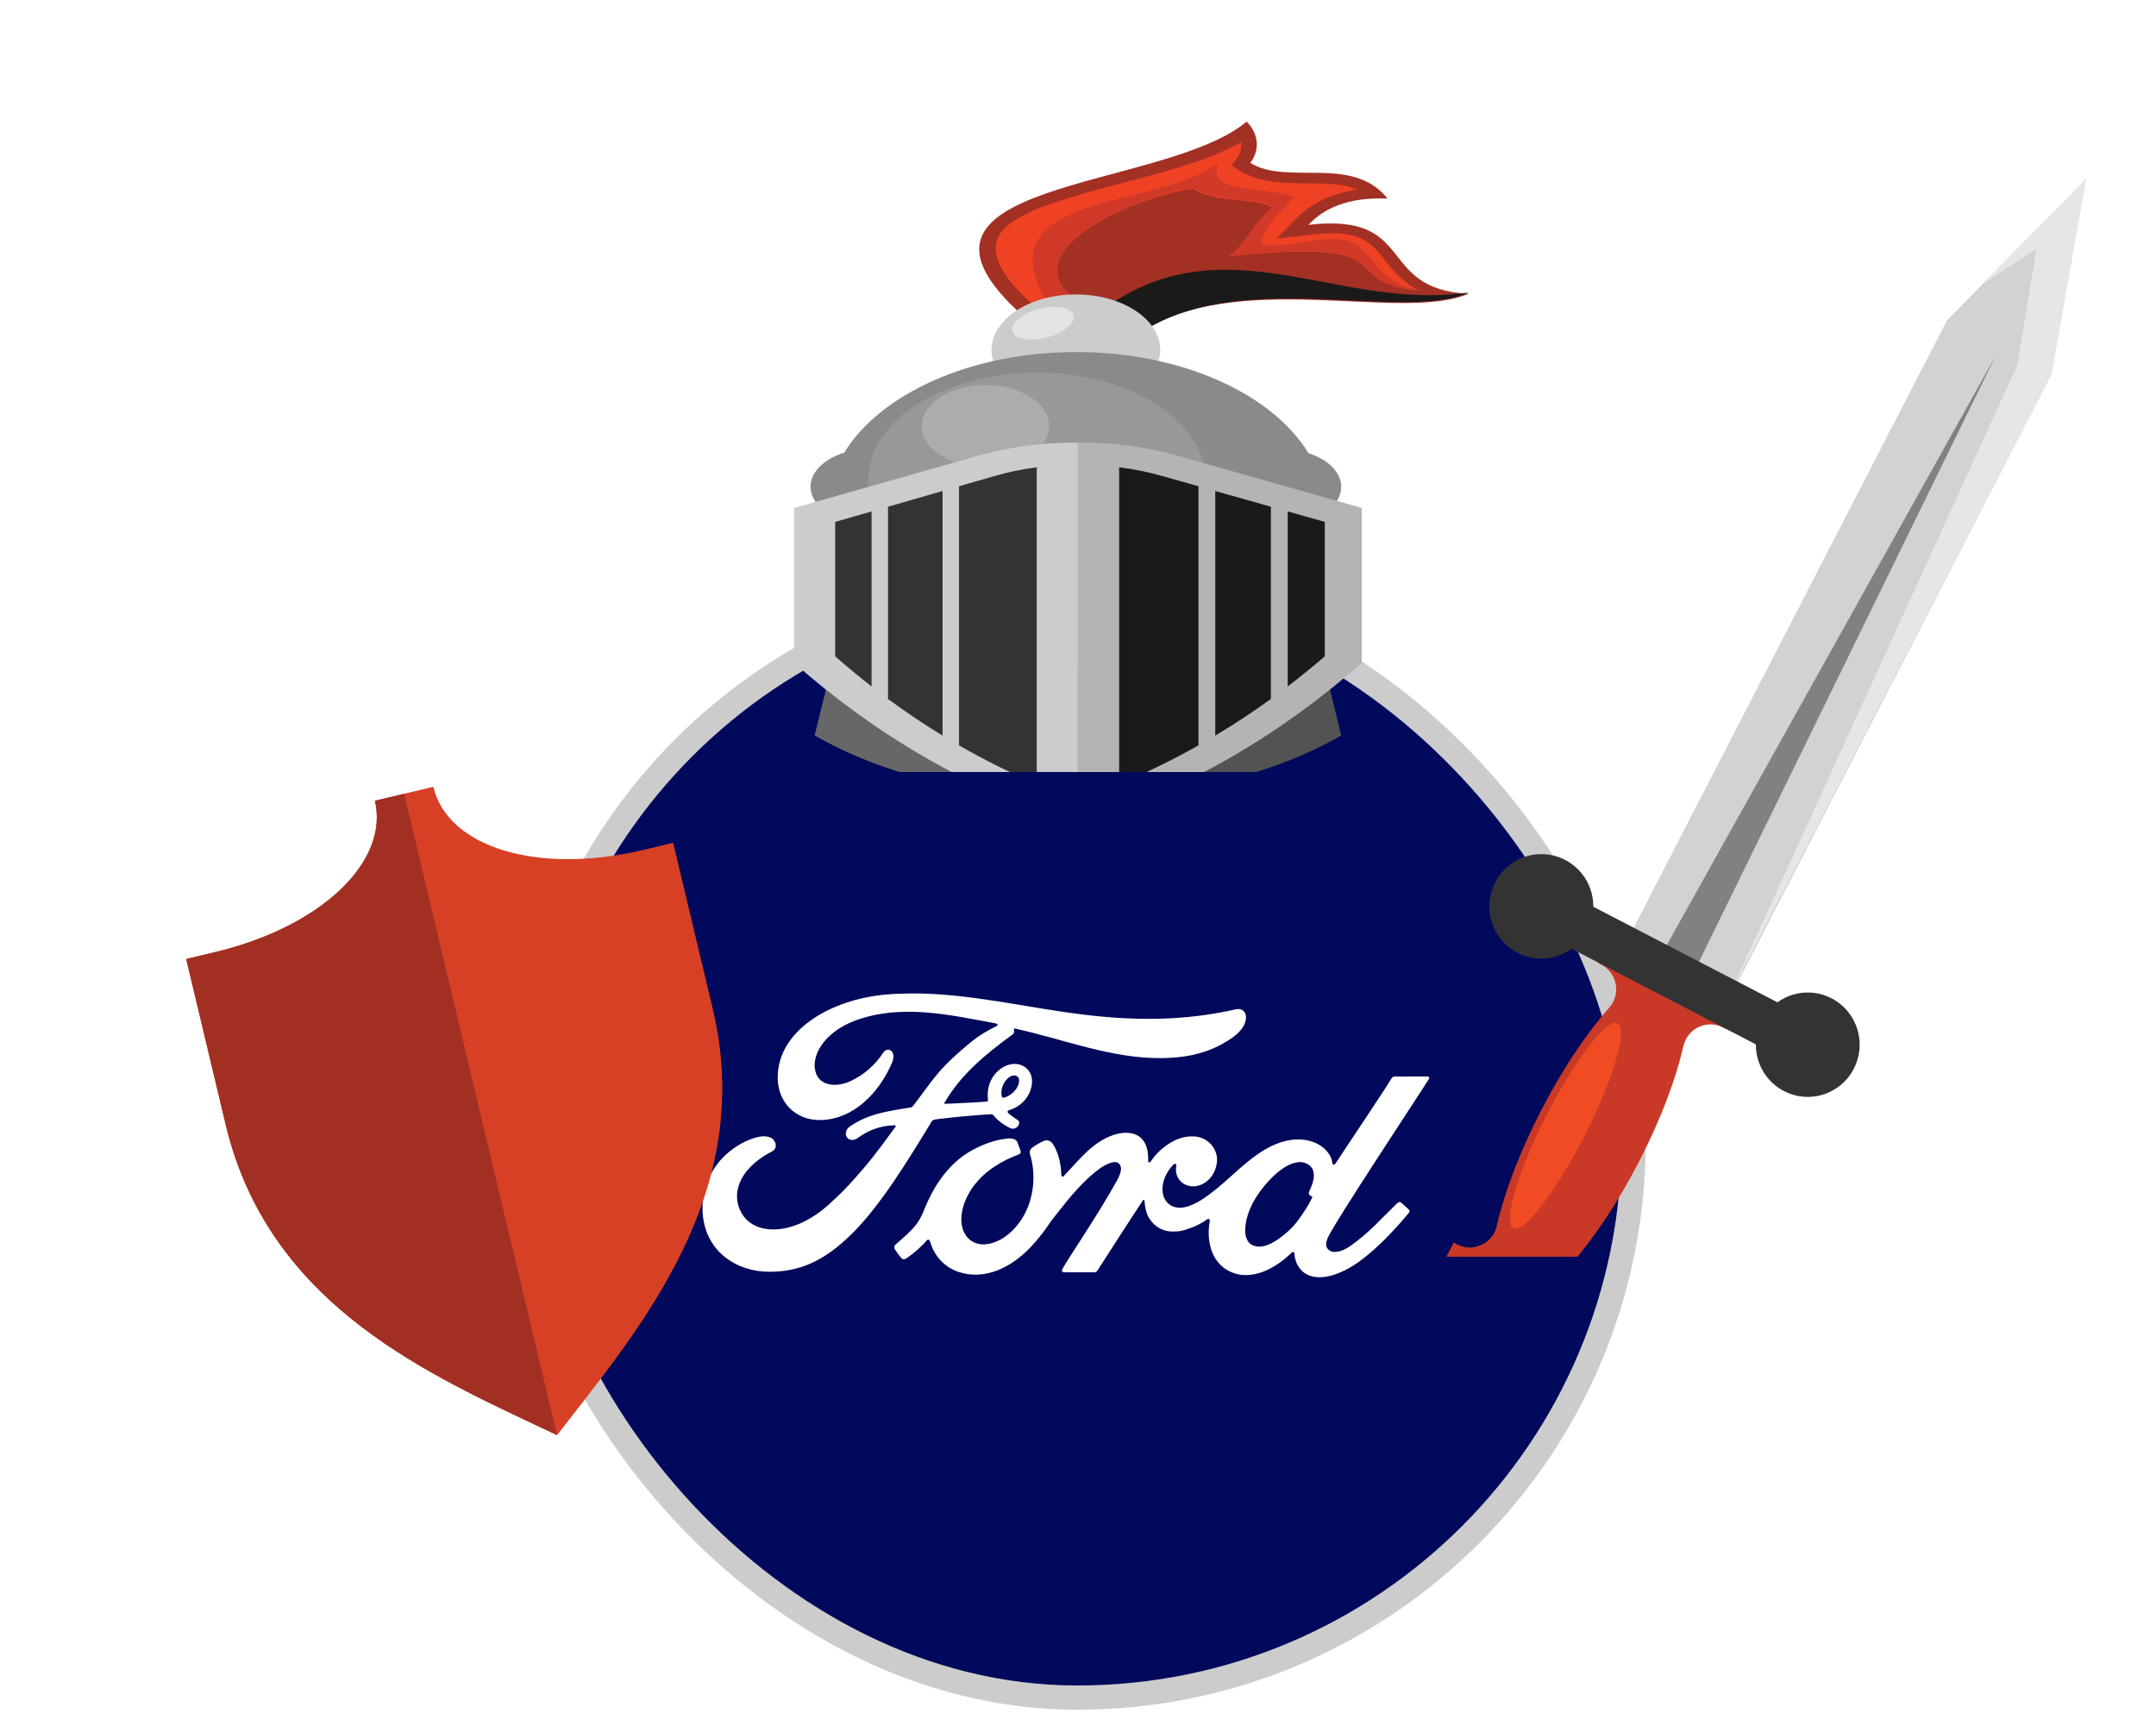 <svg width="89" height="71" viewBox="0 0 89 71" fill="none" xmlns="http://www.w3.org/2000/svg">
<rect x="21.503" y="24.128" width="45.934" height="45.934" rx="22.967" fill="#00095B"/>
<rect x="21.503" y="24.128" width="45.934" height="45.934" rx="22.967" stroke="#CDCCCC"/>
<path d="M37.64 41C37.297 41.001 36.952 41.014 36.605 41.043C34.301 41.235 32.107 42.52 32.103 44.47C32.101 45.459 32.811 46.261 33.911 46.225C35.205 46.182 36.266 45.156 36.822 43.863C37.033 43.373 36.642 43.169 36.456 43.451C36.133 43.945 35.682 44.342 35.151 44.6C34.543 44.895 33.893 44.816 33.696 44.327C33.418 43.636 33.995 42.604 35.309 42.118C37.209 41.422 39.196 41.882 41.108 42.238C41.135 42.238 41.237 42.294 41.147 42.34C40.804 42.525 40.467 42.675 39.942 43.123C39.566 43.442 39.073 43.867 38.691 44.33C38.313 44.787 38.045 45.194 37.69 45.645C37.64 45.71 37.579 45.707 37.58 45.707C36.715 45.852 35.868 45.949 35.093 46.483C34.932 46.592 34.863 46.787 34.96 46.935C35.047 47.068 35.247 47.081 35.386 46.982C35.868 46.625 36.364 46.457 36.932 46.441C36.957 46.443 36.969 46.447 36.976 46.462C36.981 46.47 36.978 46.488 36.968 46.502C36.116 47.672 35.902 47.937 35.261 48.662C34.934 49.035 34.611 49.35 34.251 49.677C32.796 51.016 31.23 50.993 30.669 50.154C30.333 49.65 30.377 49.121 30.597 48.682C30.868 48.145 31.415 47.751 31.87 47.521C32.039 47.436 32.088 47.222 31.919 47.027C31.811 46.9 31.55 46.878 31.356 46.913C30.76 47.022 30.056 47.468 29.64 48.005C29.171 48.608 28.936 49.339 29.015 50.16C29.156 51.641 30.388 52.497 31.786 52.487C32.899 52.478 33.947 52.145 35.209 50.877C36.384 49.695 37.455 47.928 38.458 46.291C38.49 46.239 38.512 46.211 38.664 46.192C39.294 46.114 40.222 46.025 40.818 45.991C40.95 45.984 40.977 45.985 41.03 46.051C41.185 46.244 41.418 46.409 41.605 46.509C41.696 46.558 41.739 46.582 41.81 46.583C41.898 46.585 41.967 46.538 42.011 46.489C42.075 46.42 42.092 46.33 42.058 46.272C42.022 46.212 41.607 45.984 41.595 45.892C41.586 45.834 41.649 45.821 41.649 45.821C41.954 45.726 42.272 45.531 42.464 45.166C42.653 44.806 42.684 44.327 42.338 44.06C42.035 43.826 41.576 43.863 41.21 44.188C40.852 44.504 40.734 44.963 40.782 45.366C40.791 45.435 40.787 45.459 40.691 45.467C40.141 45.511 39.611 45.526 39.021 45.556C38.982 45.559 38.969 45.534 38.992 45.507C39.671 44.339 40.685 43.507 41.806 42.688C41.88 42.633 41.858 42.528 41.855 42.44C43.879 42.876 45.836 43.686 47.936 43.669C48.804 43.662 49.636 43.531 50.431 43.099C51.13 42.722 51.413 42.373 51.434 42.01C51.45 41.759 51.274 41.6 51.023 41.654C48.901 42.137 46.877 42.132 44.766 41.879C42.354 41.589 40.04 40.993 37.64 41ZM41.876 44.385C41.925 44.387 41.972 44.404 42.009 44.436C42.121 44.53 42.068 44.766 41.955 44.93C41.832 45.11 41.623 45.266 41.432 45.304C41.393 45.311 41.36 45.294 41.344 45.21C41.313 44.988 41.386 44.69 41.627 44.48C41.702 44.414 41.793 44.38 41.876 44.385ZM58.911 44.427C58.526 44.427 58.02 44.428 57.617 44.428C57.522 44.428 57.472 44.44 57.427 44.528C57.279 44.809 55.47 47.493 55.134 48.014C55.077 48.093 55.008 48.082 55 47.992C54.966 47.682 54.696 47.327 54.27 47.156C53.946 47.026 53.629 47.003 53.3 47.046C52.705 47.125 52.175 47.436 51.709 47.786C51.007 48.315 50.402 48.999 49.62 49.505C49.193 49.781 48.608 50.021 48.217 49.663C47.863 49.338 47.903 48.616 48.444 48.058C48.502 47.999 48.57 48.048 48.559 48.101C48.508 48.353 48.571 48.604 48.765 48.78C49.001 48.99 49.339 49.014 49.628 48.874C49.97 48.706 50.171 48.383 50.229 48.015C50.32 47.446 49.877 46.943 49.323 46.903C48.873 46.872 48.441 47.027 48.02 47.371C47.809 47.544 47.689 47.672 47.507 47.929C47.462 47.992 47.394 47.998 47.397 47.905C47.418 47.175 47.113 46.765 46.504 46.752C46.031 46.741 45.526 46.994 45.132 47.305C44.701 47.648 44.323 48.103 43.919 48.53C43.869 48.583 43.825 48.581 43.811 48.478C43.798 47.995 43.676 47.527 43.45 47.195C43.37 47.079 43.202 47.022 43.06 47.1C42.995 47.135 42.768 47.239 42.603 47.37C42.521 47.437 42.489 47.534 42.525 47.658C42.743 48.38 42.695 49.201 42.399 49.895C42.127 50.529 41.599 51.102 40.979 51.296C40.57 51.425 40.145 51.362 39.882 51.003C39.521 50.508 39.667 49.647 40.205 48.931C40.681 48.302 41.367 47.902 42.053 47.644C42.134 47.613 42.15 47.562 42.128 47.494C42.09 47.382 42.031 47.231 42.007 47.161C41.944 46.995 41.768 46.968 41.553 46.992C41.055 47.049 40.606 47.218 40.162 47.453C39 48.07 38.417 49.262 38.162 49.9C38.039 50.206 37.934 50.398 37.798 50.568C37.614 50.796 37.385 51.003 36.964 51.369C36.926 51.402 36.898 51.472 36.929 51.537C36.972 51.625 37.191 51.931 37.253 51.958C37.321 51.992 37.401 51.945 37.433 51.922C37.727 51.725 38.079 51.412 38.251 51.199C38.312 51.127 38.374 51.157 38.406 51.268C38.567 51.836 38.988 52.299 39.57 52.493C40.635 52.849 41.741 52.334 42.575 51.438C43.105 50.868 43.296 50.501 43.5 50.252C43.844 49.83 44.523 48.884 45.332 48.277C45.629 48.054 45.98 47.883 46.157 47.996C46.299 48.087 46.344 48.299 46.117 48.708C45.292 50.2 44.078 51.952 43.855 52.377C43.815 52.451 43.85 52.509 43.928 52.509C44.36 52.507 44.788 52.508 45.18 52.508C45.245 52.505 45.274 52.476 45.307 52.43C45.94 51.449 46.536 50.514 47.175 49.549C47.211 49.492 47.243 49.536 47.245 49.561C47.258 49.785 47.313 50.091 47.448 50.293C47.689 50.665 48.031 50.825 48.411 50.827C48.713 50.83 48.865 50.785 49.191 50.665C49.419 50.58 49.634 50.465 49.832 50.324C49.927 50.259 49.944 50.368 49.941 50.385C49.795 51.164 49.976 52.087 50.758 52.47C51.693 52.927 52.721 52.285 53.313 51.705C53.371 51.649 53.433 51.655 53.439 51.775C53.452 51.997 53.552 52.259 53.737 52.443C54.233 52.936 55.233 52.741 56.237 51.971C56.882 51.479 57.556 50.783 58.165 50.046C58.188 50.017 58.205 49.971 58.161 49.925C58.068 49.829 57.934 49.719 57.842 49.634C57.8 49.599 57.739 49.609 57.703 49.636C57.079 50.224 56.517 50.894 55.704 51.449C55.43 51.638 54.994 51.791 54.798 51.528C54.721 51.426 54.73 51.285 54.805 51.099C55.042 50.514 58.792 44.861 58.987 44.528L58.987 44.528C59.021 44.47 58.985 44.427 58.911 44.427ZM53.657 47.962C53.755 47.961 53.847 47.98 53.931 48.019C54.393 48.238 54.245 48.767 54.039 49.183C54.032 49.196 54.027 49.21 54.026 49.225C54.025 49.24 54.026 49.255 54.03 49.269C54.038 49.312 54.095 49.354 54.151 49.374C54.17 49.381 54.181 49.395 54.159 49.44C53.999 49.779 53.853 49.974 53.653 50.268C53.47 50.539 53.263 50.751 53.011 50.955C52.633 51.265 52.108 51.602 51.674 51.376C51.481 51.276 51.398 51.009 51.401 50.793C51.411 50.184 51.684 49.56 52.189 48.946C52.689 48.337 53.232 47.965 53.657 47.962Z" fill="white"/>
<g filter="url(#filter0_d_508_4502)">
<path d="M22.995 55.229L23.606 54.447C26.958 50.145 31.129 44.792 29.418 37.619L27.788 30.784L26.581 31.072C22.227 32.111 18.489 30.993 17.888 28.472L15.476 29.047C16.077 31.568 13.247 34.253 8.892 35.291L7.686 35.579L9.317 42.414C11.028 49.587 17.166 52.481 22.097 54.806L22.995 55.229Z" fill="#D84025"/>
</g>
<g filter="url(#filter1_d_508_4502)">
<path d="M8.892 35.291C13.247 34.253 16.077 31.568 15.476 29.047L16.682 28.759L22.996 55.227L22.995 55.229L22.097 54.806C17.166 52.48 11.027 49.587 9.316 42.414L7.686 35.579L8.892 35.291Z" fill="#A13023"/>
</g>
<g clip-path="url(#clip0_508_4502)">
<g filter="url(#filter2_d_508_4502)">
<path fill-rule="evenodd" clip-rule="evenodd" d="M54.443 22.588C54.753 23.844 55.06 25.099 55.367 26.352C52.543 27.968 48.977 28.871 44.497 28.872V23.689L54.443 22.588Z" fill="#535353"/>
<path fill-rule="evenodd" clip-rule="evenodd" d="M34.56 22.588C34.246 23.844 33.936 25.099 33.628 26.352C36.458 27.968 40.016 28.871 44.497 28.872V23.689L34.56 22.588Z" fill="#676767"/>
<path fill-rule="evenodd" clip-rule="evenodd" d="M42.274 9.076C35.822 3.369 48.023 3.91 51.461 1.019C51.704 1.26 51.848 1.551 51.875 1.854C51.902 2.157 51.812 2.459 51.614 2.723C53.141 3.672 55.824 2.378 57.279 4.195C55.63 4.124 54.626 4.618 54.014 5.28C58.536 4.756 56.767 7.943 60.632 8.123C57.753 9.342 50.99 7.001 46.809 9.851C44.921 9.798 44.162 9.133 42.274 9.076Z" fill="#A23023"/>
<path fill-rule="evenodd" clip-rule="evenodd" d="M60.63 8.07C57.78 9.33 51.067 6.93 46.916 9.851C46.144 9.818 45.383 9.684 44.667 9.455C50.096 4.661 54.913 8.917 60.632 8.07H60.63Z" fill="#1A1A1A"/>
<path fill-rule="evenodd" clip-rule="evenodd" d="M42.651 8.591C43.396 8.649 44.127 8.783 44.823 8.989L44.872 9.001C44.629 8.73 44.39 8.459 44.155 8.187C42.02 6.371 46.514 4.222 49.239 3.781C50.221 4.415 51.733 4.115 52.508 4.56C51.84 5.1 51.426 6.034 50.756 6.573C58.407 5.799 54.922 7.641 58.594 7.998C58.347 7.873 58.122 7.725 57.926 7.557C56.696 6.512 56.879 5.372 54.198 5.677L52.707 5.846C52.97 5.573 53.236 5.301 53.504 5.03C54.108 4.399 55.017 3.968 56.041 3.827C55.801 3.722 55.537 3.652 55.262 3.621C55 3.591 54.736 3.575 54.471 3.573C53.278 3.552 52.141 3.622 51.192 3.052L50.84 2.837C50.909 2.742 50.981 2.649 51.045 2.556C51.203 2.347 51.27 2.107 51.235 1.868C50.006 2.562 48.305 3.029 46.848 3.416C45.694 3.721 44.483 4.026 43.389 4.406C42.616 4.678 41.749 5.054 41.34 5.57C40.596 6.531 41.745 7.78 42.651 8.591Z" fill="#EF4123"/>
<path fill-rule="evenodd" clip-rule="evenodd" d="M43.726 8.717C44.114 8.793 44.496 8.884 44.871 8.989L44.92 9.001C44.678 8.728 44.44 8.455 44.206 8.182C42.078 6.354 46.556 4.191 49.272 3.747C50.25 4.386 51.757 4.083 52.529 4.532C51.863 5.075 51.451 6.014 50.783 6.558C58.408 5.778 54.935 7.632 58.594 7.991C56.689 7.618 56.724 6.271 55.641 5.947C54.559 5.623 53.13 6.369 52.039 6.045C52.153 5.42 52.67 4.912 53.422 4.137C52.378 3.663 49.746 4.087 50.293 2.717C47.951 4.659 40.406 3.855 43.269 8.55L43.726 8.717Z" fill="#D03927"/>
<path d="M44.413 12.738C46.335 12.738 47.894 11.711 47.894 10.445C47.894 9.179 46.335 8.152 44.413 8.152C42.49 8.152 40.931 9.179 40.931 10.445C40.931 11.711 42.49 12.738 44.413 12.738Z" fill="#CDCCCC"/>
<path fill-rule="evenodd" clip-rule="evenodd" d="M44.428 10.53C48.793 10.53 52.523 12.261 54.014 14.702C54.816 14.959 55.367 15.489 55.367 16.095C55.363 16.297 55.302 16.496 55.188 16.679C55.075 16.861 54.911 17.024 54.707 17.157C54.633 20.727 50.059 23.607 44.428 23.607C38.796 23.607 34.239 20.733 34.153 17.172C33.94 17.039 33.768 16.874 33.648 16.687C33.528 16.5 33.463 16.296 33.458 16.089C33.458 15.477 34.028 14.936 34.847 14.683C36.346 12.248 40.069 10.53 44.428 10.53Z" fill="#8B8A8A"/>
<path fill-rule="evenodd" clip-rule="evenodd" d="M42.799 20.211C46.637 20.211 49.762 18.231 49.762 15.795C49.762 13.359 46.631 11.379 42.799 11.379C38.967 11.379 35.836 13.359 35.836 15.795C35.836 18.231 38.959 20.211 42.799 20.211Z" fill="#989898"/>
<path fill-rule="evenodd" clip-rule="evenodd" d="M40.676 15.285C42.127 15.285 43.309 14.522 43.309 13.587C43.309 12.652 42.127 11.889 40.676 11.889C39.225 11.889 38.044 12.651 38.044 13.587C38.044 14.524 39.238 15.285 40.676 15.285Z" fill="#ACACAC"/>
<path fill-rule="evenodd" clip-rule="evenodd" d="M44.497 14.267H44.398C43.009 14.261 41.631 14.449 40.331 14.82L32.779 16.965V23.355C36.083 26.279 39.936 28.57 44.497 30.061V14.267Z" fill="#CDCCCC"/>
<path fill-rule="evenodd" clip-rule="evenodd" d="M42.799 15.285C42.197 15.362 41.607 15.484 41.036 15.651L39.589 16.068V26.762C40.61 27.351 41.682 27.886 42.797 28.363V15.285H42.799ZM38.909 16.264L36.657 16.913V24.846C37.369 25.37 38.119 25.877 38.909 26.359V16.264ZM35.979 17.107L34.477 17.539V23.087C34.958 23.51 35.459 23.924 35.979 24.331V17.107Z" fill="#333333"/>
<path fill-rule="evenodd" clip-rule="evenodd" d="M44.497 14.266H44.597C45.982 14.262 47.357 14.45 48.654 14.82L56.216 16.963V23.353C52.91 26.279 49.056 28.57 44.497 30.061V14.266Z" fill="#B4B4B4"/>
<path fill-rule="evenodd" clip-rule="evenodd" d="M46.196 15.285C46.81 15.362 47.413 15.484 47.995 15.651L49.473 16.068V26.762C48.429 27.351 47.335 27.886 46.198 28.363V15.285H46.196ZM50.166 16.264L52.463 16.913V24.846C51.738 25.37 50.973 25.877 50.166 26.359V16.264ZM53.157 17.107L54.688 17.539V23.087C54.198 23.51 53.688 23.924 53.157 24.331V17.107Z" fill="#1A1A1A"/>
<path fill-rule="evenodd" clip-rule="evenodd" d="M43.534 8.662C44.186 8.662 44.498 8.967 44.233 9.341C44.065 9.541 43.824 9.709 43.533 9.828C43.242 9.946 42.911 10.013 42.572 10.02C41.922 10.02 41.609 9.717 41.874 9.341C42.043 9.141 42.283 8.974 42.574 8.855C42.864 8.736 43.195 8.67 43.534 8.662Z" fill="#E3E3E3"/>
</g>
</g>
<g clip-path="url(#clip1_508_4502)">
<g filter="url(#filter3_d_508_4502)">
<path fill-rule="evenodd" clip-rule="evenodd" d="M60.009 47.283L60.145 47.354C60.299 47.437 60.471 47.482 60.646 47.486C60.821 47.489 60.994 47.452 61.152 47.376C61.312 47.304 61.452 47.197 61.563 47.061C61.673 46.925 61.749 46.765 61.786 46.594C62.099 45.228 62.724 43.559 63.614 41.834C64.503 40.11 65.502 38.635 66.428 37.589C66.544 37.458 66.628 37.303 66.675 37.135C66.722 36.967 66.73 36.791 66.698 36.619C66.666 36.448 66.596 36.286 66.492 36.146C66.388 36.006 66.253 35.891 66.098 35.811L65.96 35.741L66.526 34.647L69.184 36.016L71.841 37.384L71.275 38.478L71.139 38.408C70.984 38.326 70.811 38.282 70.636 38.278C70.46 38.274 70.286 38.31 70.126 38.384C69.967 38.458 69.827 38.568 69.717 38.705C69.607 38.842 69.53 39.002 69.492 39.174C69.179 40.538 68.554 42.209 67.664 43.932C66.775 45.655 65.776 47.132 64.85 48.178C64.734 48.308 64.65 48.463 64.603 48.631C64.556 48.8 64.548 48.976 64.58 49.148C64.612 49.319 64.683 49.481 64.787 49.622C64.891 49.762 65.025 49.876 65.18 49.956L65.318 50.027L64.752 51.121L62.094 49.753L59.443 48.379L60.009 47.283Z" fill="#CA3927"/>
<path fill-rule="evenodd" clip-rule="evenodd" d="M66.774 38.234C67.212 38.463 66.603 40.541 65.412 42.874C64.221 45.206 62.9 46.913 62.469 46.685C62.039 46.456 62.64 44.377 63.831 42.045C65.022 39.713 66.335 38.005 66.774 38.234Z" fill="#F04B23"/>
<path fill-rule="evenodd" clip-rule="evenodd" d="M86.108 3.397L84.683 11.445L71.396 37.194L67.086 34.97L80.373 9.221L86.108 3.397Z" fill="#D1D2D2"/>
<path fill-rule="evenodd" clip-rule="evenodd" d="M81.808 7.744L84.07 6.271L83.275 11.073L71.332 37.194L84.677 11.445L86.108 3.397L81.808 7.744Z" fill="#E6E6E5"/>
<path fill-rule="evenodd" clip-rule="evenodd" d="M82.371 10.7L76.093 23.522L69.814 36.345L69.128 35.996L68.445 35.648L75.408 23.174L82.371 10.7Z" fill="#818181"/>
<path fill-rule="evenodd" clip-rule="evenodd" d="M65.773 33.423L73.372 37.367C73.763 37.084 74.237 36.942 74.718 36.963C75.199 36.984 75.659 37.168 76.023 37.484C76.388 37.8 76.636 38.231 76.728 38.706C76.819 39.182 76.749 39.674 76.528 40.104C76.307 40.535 75.948 40.877 75.51 41.078C75.072 41.278 74.579 41.324 74.112 41.208C73.644 41.092 73.229 40.821 72.933 40.439C72.638 40.057 72.478 39.586 72.481 39.102L64.882 35.158C64.49 35.442 64.016 35.585 63.534 35.564C63.052 35.543 62.591 35.359 62.226 35.042C61.861 34.726 61.612 34.295 61.52 33.819C61.429 33.342 61.499 32.849 61.72 32.418C61.942 31.987 62.301 31.644 62.74 31.443C63.179 31.243 63.673 31.197 64.141 31.313C64.609 31.429 65.025 31.701 65.321 32.083C65.617 32.466 65.776 32.938 65.773 33.423Z" fill="#333333"/>
</g>
</g>
<defs>
<filter id="filter0_d_508_4502" x="3.686" y="28.472" width="30.129" height="34.757" filterUnits="userSpaceOnUse" color-interpolation-filters="sRGB">
<feFlood flood-opacity="0" result="BackgroundImageFix"/>
<feColorMatrix in="SourceAlpha" type="matrix" values="0 0 0 0 0 0 0 0 0 0 0 0 0 0 0 0 0 0 127 0" result="hardAlpha"/>
<feOffset dy="4"/>
<feGaussianBlur stdDeviation="2"/>
<feComposite in2="hardAlpha" operator="out"/>
<feColorMatrix type="matrix" values="0 0 0 0 0 0 0 0 0 0 0 0 0 0 0 0 0 0 0.25 0"/>
<feBlend mode="normal" in2="BackgroundImageFix" result="effect1_dropShadow_508_4502"/>
<feBlend mode="normal" in="SourceGraphic" in2="effect1_dropShadow_508_4502" result="shape"/>
</filter>
<filter id="filter1_d_508_4502" x="3.686" y="28.759" width="23.31" height="34.47" filterUnits="userSpaceOnUse" color-interpolation-filters="sRGB">
<feFlood flood-opacity="0" result="BackgroundImageFix"/>
<feColorMatrix in="SourceAlpha" type="matrix" values="0 0 0 0 0 0 0 0 0 0 0 0 0 0 0 0 0 0 127 0" result="hardAlpha"/>
<feOffset dy="4"/>
<feGaussianBlur stdDeviation="2"/>
<feComposite in2="hardAlpha" operator="out"/>
<feColorMatrix type="matrix" values="0 0 0 0 0 0 0 0 0 0 0 0 0 0 0 0 0 0 0.25 0"/>
<feBlend mode="normal" in2="BackgroundImageFix" result="effect1_dropShadow_508_4502"/>
<feBlend mode="normal" in="SourceGraphic" in2="effect1_dropShadow_508_4502" result="shape"/>
</filter>
<filter id="filter2_d_508_4502" x="22.779" y="-4.981" width="47.853" height="49.042" filterUnits="userSpaceOnUse" color-interpolation-filters="sRGB">
<feFlood flood-opacity="0" result="BackgroundImageFix"/>
<feColorMatrix in="SourceAlpha" type="matrix" values="0 0 0 0 0 0 0 0 0 0 0 0 0 0 0 0 0 0 127 0" result="hardAlpha"/>
<feOffset dy="4"/>
<feGaussianBlur stdDeviation="5"/>
<feComposite in2="hardAlpha" operator="out"/>
<feColorMatrix type="matrix" values="0 0 0 0 0 0 0 0 0 0 0 0 0 0 0 0 0 0 0.5 0"/>
<feBlend mode="normal" in2="BackgroundImageFix" result="effect1_dropShadow_508_4502"/>
<feBlend mode="normal" in="SourceGraphic" in2="effect1_dropShadow_508_4502" result="shape"/>
</filter>
<filter id="filter3_d_508_4502" x="49.443" y="-2.603" width="46.664" height="67.724" filterUnits="userSpaceOnUse" color-interpolation-filters="sRGB">
<feFlood flood-opacity="0" result="BackgroundImageFix"/>
<feColorMatrix in="SourceAlpha" type="matrix" values="0 0 0 0 0 0 0 0 0 0 0 0 0 0 0 0 0 0 127 0" result="hardAlpha"/>
<feOffset dy="4"/>
<feGaussianBlur stdDeviation="5"/>
<feComposite in2="hardAlpha" operator="out"/>
<feColorMatrix type="matrix" values="0 0 0 0 0 0 0 0 0 0 0 0 0 0 0 0 0 0 0.5 0"/>
<feBlend mode="normal" in2="BackgroundImageFix" result="effect1_dropShadow_508_4502"/>
<feBlend mode="normal" in="SourceGraphic" in2="effect1_dropShadow_508_4502" result="shape"/>
</filter>
<clipPath id="clip0_508_4502">
<rect width="30.571" height="31.865" fill="white" transform="translate(31.93)"/>
</clipPath>
<clipPath id="clip1_508_4502">
<rect width="28.884" height="51.868" fill="white" transform="translate(59.613)"/>
</clipPath>
</defs>
</svg>
